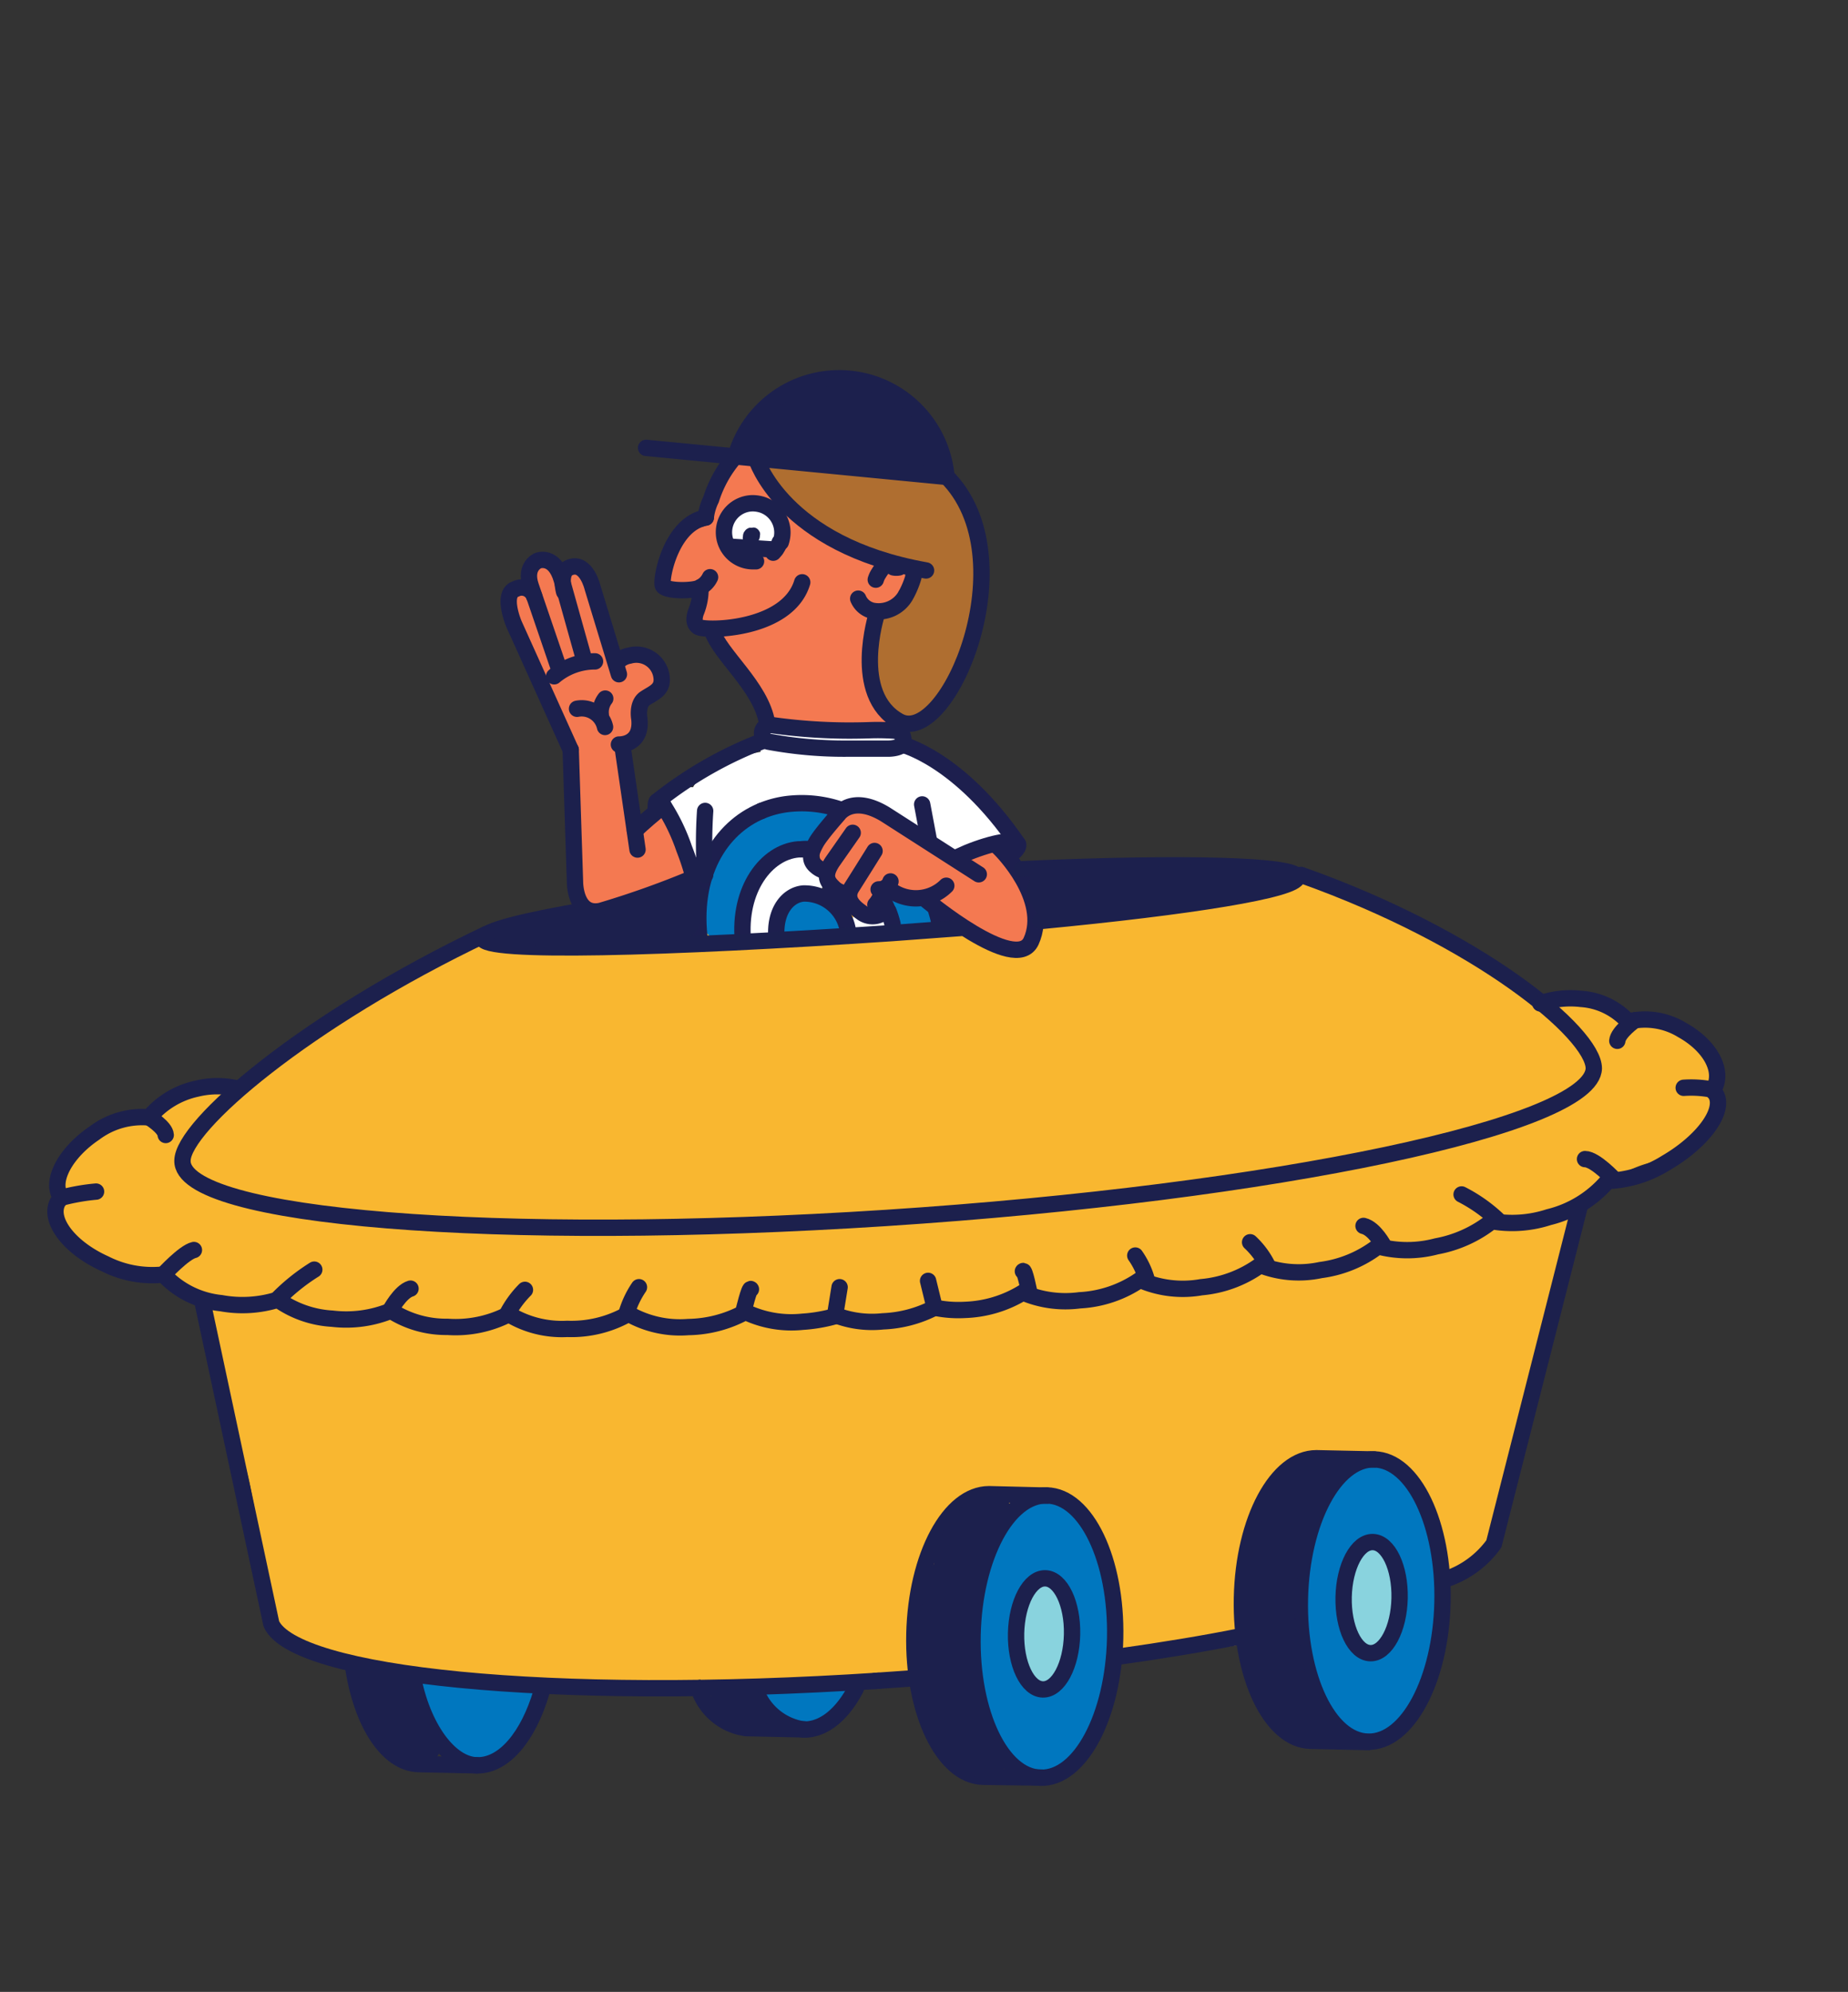 <svg xmlns="http://www.w3.org/2000/svg" viewBox="0 0 90.44 97.49"><rect x="0" y="0" width="90.44" height="97.49" fill="#333333" stroke="none"/><defs><style>.cls-1{fill:#0077bf;}.cls-2{fill:#89d3de;}.cls-3,.cls-7{fill:none;}.cls-10,.cls-3{stroke:#1c204d;}.cls-10,.cls-3,.cls-7{stroke-linecap:round;stroke-linejoin:round;stroke-width:0.8px;}.cls-4{fill:#fff;}.cls-5{fill:#f9b730;}.cls-6{fill:#f47951;}.cls-7{stroke:#1d1f4e;}.cls-10,.cls-8{fill:#1c204d;}.cls-9{fill:#af6e30;}</style></defs><g id="Layer_1" data-name="Layer 1"><path class="cls-1" d="M69.24,73.47c-.51-1.06-1.47-2.13-2.74-1.49a4.72,4.72,0,0,0-2,2.44,9.35,9.35,0,0,0-.78,3.9,18.73,18.73,0,0,0,.16,2.12,6.13,6.13,0,0,0,.45,2h0a4.06,4.06,0,0,0,1.57,2.23c2.32,1.5,4-2.55,4.36-4.21A11.39,11.39,0,0,0,69.24,73.47Z"/><path class="cls-1" d="M53.62,75.34a3.73,3.73,0,0,0-2-2,2.43,2.43,0,0,0-2.69.88c-1.27,1.57-1.46,4.12-1.32,6.06a12.55,12.55,0,0,0,.69,3.37,5.23,5.23,0,0,0,1.91,2.85,1,1,0,0,0,.46.15,1.13,1.13,0,0,0,.63.08A1.33,1.33,0,0,0,52,86.3a1.9,1.9,0,0,0,.54-.34,3.72,3.72,0,0,0,.82-1.33,13,13,0,0,0,.93-3.06A10.48,10.48,0,0,0,53.62,75.34Z"/><path class="cls-1" d="M41.28,82.46l-.06,0a.72.72,0,0,0-.33-.21.71.71,0,0,0-.38-.08,1,1,0,0,0-.59.21,5.53,5.53,0,0,1-.86.24h-.17l-.06,0-.08,0a1,1,0,0,0-.77-.1,1,1,0,0,0-.7,1.23l.1.24a1,1,0,0,0,.36.36,2.32,2.32,0,0,0,1.8.28,10.19,10.19,0,0,0,1.3-.39,1,1,0,0,0,.7-.7,1,1,0,0,0,0-.54A1.1,1.1,0,0,0,41.28,82.46Z"/><path class="cls-1" d="M26.16,82.82a1,1,0,0,0-.87-.5,12.21,12.21,0,0,1-2.18,0l-.49,0-.18,0-.09,0a3.63,3.63,0,0,1-.45-.1l-.16-.06h0L21.61,82a1,1,0,0,0-1.37,1.38c.39.53.74,1.1,1.08,1.67.05.09.12.18.18.27l.08.13h0c.05.07.09.14.15.21a.87.87,0,0,0,.71.28,1,1,0,0,0,.75.36,2.74,2.74,0,0,0,1.94-.84,5.48,5.48,0,0,0,1-1.62A1,1,0,0,0,26.16,82.82Z"/><path class="cls-2" d="M68.39,78.73a6.37,6.37,0,0,0,0-1.07,2.64,2.64,0,0,0-.32-1.35,1,1,0,0,0-1.73,0,1.43,1.43,0,0,0-.17.6v0a0,0,0,0,1,0,0h0a1.39,1.39,0,0,0-.1.26,2.85,2.85,0,0,0-.07.51c0,.22,0,.44,0,.66a5.77,5.77,0,0,0,.18,1.55,1,1,0,0,0,1.23.7,1,1,0,0,0,.71-1.21A1.06,1.06,0,0,0,68.39,78.73Z"/><path class="cls-2" d="M52.09,78.27a1,1,0,0,0-.58-.65.66.66,0,0,0-.39-.09.94.94,0,0,0-.51.14,1.38,1.38,0,0,0-.73,1,4.79,4.79,0,0,0,0,1.07c0,.36,0,.72.07,1.08,0,0,0,0,0,.07a1.46,1.46,0,0,0,0,.72,1.33,1.33,0,0,0,.36.6A1,1,0,0,0,52,81.54a1.15,1.15,0,0,0,.18-.53A10.47,10.47,0,0,0,52.09,78.27Z"/><path class="cls-3" d="M26.5,82.81c-.64,2.17-1.83,3.62-3.16,3.59S20.66,84.56,20.19,82"/><path class="cls-3" d="M17.28,81.56c.41,2.75,1.67,4.75,3.21,4.78l2.86.06"/><path class="cls-3" d="M41.88,82.65c-.66,1.25-1.55,2-2.52,2A2.94,2.94,0,0,1,37,82.76"/><path class="cls-3" d="M34.26,82.83a2.85,2.85,0,0,0,2.25,1.75l2.86.06"/><path class="cls-4" d="M48.74,39.72c-.76-.62-1.51-1.28-2.33-1.83-.39-.26-.8-.44-1.21-.66a1.5,1.5,0,0,1-.73-.93,1,1,0,0,0-.87-.5,14.39,14.39,0,0,1-2.17-.15c-.77,0-1.53,0-2.3,0s-1.4,0-1.77.61a1.27,1.27,0,0,0-.14.54,5,5,0,0,0-.92.25l-.53.26h0c-.51.25-1,.53-1.5.83a.93.93,0,0,0-.35.39c-.65-.06-1.35.42-1.06,1.2.17.46.32.92.46,1.38a1,1,0,0,0,2-.26s0-.07,0-.11a.83.83,0,0,0,.21-.06,1.79,1.79,0,0,0,.53-.41,1,1,0,0,0,.44-.24c.79-.75,2-.62,3-.59a15.29,15.29,0,0,0,1.79,0,2.08,2.08,0,0,1,1.56.29,13.06,13.06,0,0,0,1.24.86,10.73,10.73,0,0,1,1.46.67,2.37,2.37,0,0,0,1.43.66,3.63,3.63,0,0,0,1.58-.54A1,1,0,0,0,48.74,39.72Z"/><path class="cls-5" d="M82.67,50.9a3.36,3.36,0,0,0-3.17-.73,4.4,4.4,0,0,0-1.1-.87,3.3,3.3,0,0,0-2.57-.4,1.46,1.46,0,0,0-.3.17c-.93-.72-1.92-1.38-2.88-2A26.23,26.23,0,0,0,70,45.41c-1-.51-2.06-.86-3-1.41a1.08,1.08,0,0,0-.29-.09.88.88,0,0,0-.19-.12A18.47,18.47,0,0,0,59,42.45c-2.75.2-5.48.76-8.21,1.1-4.68.6-9.42,1.26-14.14,1.54a.85.85,0,0,0-.93-.69c-4.39.29-8.82.23-12.92,2A42.81,42.81,0,0,0,17,49.63a25.49,25.49,0,0,0-4.93,3.63,1.1,1.1,0,0,0-.51-.17A5.63,5.63,0,0,0,9,53.54a3,3,0,0,0-1,.64,1.48,1.48,0,0,0-.34.61h0l-.48,0a2.86,2.86,0,0,0-1.32.32,19.88,19.88,0,0,1-2.05,1.19,1.84,1.84,0,0,0-.94.73,1.27,1.27,0,0,0,.27,1.5l0,.06a2.46,2.46,0,0,0,.46,2.13,3.33,3.33,0,0,0,1.89,1.15,9.1,9.1,0,0,0,2.77.51,2,2,0,0,0,.24.33,2.44,2.44,0,0,0,.27.29,4.53,4.53,0,0,0,.78.67,3.21,3.21,0,0,0,.85.42,2.42,2.42,0,0,0-.14,1.32,34.49,34.49,0,0,0,1.28,4.76c.24.77.47,1.54.65,2.32.09.39.15.79.24,1.18v0a1.23,1.23,0,0,1,0,.19c0,.23,0,.46.05.69a2.11,2.11,0,0,0,.17.7,1.6,1.6,0,0,0,0,1.2A9.05,9.05,0,0,1,13,77.88.2.2,0,0,0,13,78a4.2,4.2,0,0,0,.08.62,2.47,2.47,0,0,0,.64,1.12,4.19,4.19,0,0,0,1.67.91,4.1,4.1,0,0,0,.5.18l0,0,.29.16a6.69,6.69,0,0,0,2.48.6l0,0a14.67,14.67,0,0,0,4.11.57,1.87,1.87,0,0,0,.84-.22c1.85.27,3.71.43,5.58.55.94,0,1.88.08,2.82,0a7.56,7.56,0,0,0,2.25-.29,2.24,2.24,0,0,0,1.09.39,27.9,27.9,0,0,0,3.64-.29,17.54,17.54,0,0,1,1.78-.06A3.21,3.21,0,0,0,42.31,82,10.59,10.59,0,0,0,45.06,82c.85-.13,1.67-.3,2.52-.37h.1s0,0,0,0a7.64,7.64,0,0,1,0-2.82,12.94,12.94,0,0,1,.71-3.25,4.1,4.1,0,0,1,1-1.56,2.37,2.37,0,0,1,2.26-.57,3.3,3.3,0,0,1,1.94,1.83,8.31,8.31,0,0,1,.81,3.31,6.11,6.11,0,0,1-.06.86,1.52,1.52,0,0,1,.06.2,4,4,0,0,1,.07,1,4.58,4.58,0,0,1-.1.63,10.09,10.09,0,0,1,1-.06,3.43,3.43,0,0,0,2.12-.66,1.71,1.71,0,0,0,.89.23,25.52,25.52,0,0,0,4.95-.85c0-.06,0-.11,0-.17a12.41,12.41,0,0,1,.33-3.79,7.69,7.69,0,0,1,1.13-3,3,3,0,0,1,1.7-1.37,2.43,2.43,0,0,1,2.52.82,4.34,4.34,0,0,1,.51,1s.06.14.08.21c.27.59.55,1.18.77,1.79a6.72,6.72,0,0,1,.41,1.89,3.25,3.25,0,0,0,1.85-1.38,10.47,10.47,0,0,0,.84-2.61l.75-2.72a1.67,1.67,0,0,0,.24-.46c.53-1.75,1-3.5,1.41-5.29s.69-3.61,1.19-5.37a2,2,0,0,0,0-.54,5.33,5.33,0,0,0,1-.81c.14-.14.3-.38.46-.46s.72-.14,1-.28.61-.29.93-.39.77-.19,1.15-.3a2.82,2.82,0,0,0,1.82-1.57A3.54,3.54,0,0,0,82.67,50.9Z"/><path class="cls-4" d="M40.06,42.26l-.2-.16a1.38,1.38,0,0,0-.29-.08,1,1,0,0,0-.6-.22,1,1,0,0,0-.68.29,2.76,2.76,0,0,0-1.59,1.15,1.76,1.76,0,0,0-.21.38,3.12,3.12,0,0,0-.3,1.28,1,1,0,0,0,.3.71,1,1,0,0,0,.71.3,1,1,0,0,0,1-1s0-.06,0-.09a2.29,2.29,0,0,1,.07-.28,2.53,2.53,0,0,1,.13-.22l.15-.15.2-.11L39,44a1.93,1.93,0,0,1,.34,0,1,1,0,0,0,.71-.29,1,1,0,0,0,0-1.42Z"/><path class="cls-4" d="M43.47,45.78a1.46,1.46,0,0,0,.05-.2v0a1.53,1.53,0,0,0,0-.3h0l-.1-.24v0a1.3,1.3,0,0,0-.18-.23,1,1,0,0,0-1.42,0l-.16.2a1.36,1.36,0,0,0,0,.17s-.06.06-.07.1a.86.86,0,0,0-.09.39,2.51,2.51,0,0,1,0,.27"/><path class="cls-6" d="M33.69,42.08c-.11-.47-.22-.94-.32-1.41a1,1,0,0,0-.84-.72,1,1,0,0,0-1,.48,1.33,1.33,0,0,1-.24.23,22.86,22.86,0,0,0-.69-3.58,1,1,0,0,0-.28-.44c0-.08,0-.17,0-.26a1,1,0,0,0,.62-.62l0,0a.74.74,0,0,0,0-.36l.05-.08c.11-.16.23-.32.34-.49l.69-1a1,1,0,0,0-.86-1.51,2.14,2.14,0,0,0-1,.34l-.05,0-.09-.18a6.36,6.36,0,0,1-.28-.65h0c-.18-1.09-.55-2.16-.83-3.2a1,1,0,0,0-1.23-.7l-.08,0a1,1,0,0,0-1.87.52s0,0,0,0a.94.94,0,0,0-.72.93,2.71,2.71,0,0,0,.42,1.31,1,1,0,0,0,.12.41c.48.9.93,1.81,1.33,2.75a3.09,3.09,0,0,1,.14.32s.1.23.11.25l.25.64a3.43,3.43,0,0,0,.77,1.46l.12.07c-.09,1.94-.15,3.88-.14,5.83a2.61,2.61,0,0,0,.28,1.68c.45.58,1.12.45,1.71.22l1.52-.62.63-.28.35-.17c-.1,0,.19,0,0,0A1,1,0,0,0,33.69,42.08Z"/><path class="cls-6" d="M49.27,42.19a1,1,0,0,0-1.13-.46,3.46,3.46,0,0,0-1,.59h0a2.48,2.48,0,0,0-1-.24.78.78,0,0,0-.27-.24A11.34,11.34,0,0,1,44,40.53c-.72-.63-1.46-1.26-2.46-.75-.79.4-1.67,1.3-1.4,2.26a2.76,2.76,0,0,0,.77,1.05,5.38,5.38,0,0,1,.68,1,1,1,0,0,0,1.58.2,1.27,1.27,0,0,0,.32-.78c.26.11.51.22.78.31a8.23,8.23,0,0,0,1.4.26,1.09,1.09,0,0,0,.93.65h.15s.08,0,.12,0a4.45,4.45,0,0,1,.85.68c.37.43.63.94,1.22,1.11a1.19,1.19,0,0,0,1.52-1.12A5,5,0,0,0,49.27,42.19Z"/><path class="cls-1" d="M45.64,44.47a2.44,2.44,0,0,0-.1-.24,1,1,0,0,0-.36-.36l-.24-.1a1.06,1.06,0,0,0-.47,0H44.3a.79.79,0,0,0-.38.09.72.72,0,0,0-.33.21,1,1,0,0,0-.29.71l0,.26a1.13,1.13,0,0,0,.26.45l.21.15a.88.88,0,0,0,.5.14h.19l.31,0h0l.1,0a.92.92,0,0,0,.34-.18.8.8,0,0,0,.26-.29.63.63,0,0,0,.12-.37A.68.68,0,0,0,45.64,44.47Z"/><path class="cls-1" d="M40.48,39.8a1,1,0,0,0-1.38-.36l-.4.2-.07,0-.24.08c-.29.08-.59.13-.88.22a5.24,5.24,0,0,0-1.84,1.13,2.92,2.92,0,0,0-.66.74,4.46,4.46,0,0,0-.38,1,6.82,6.82,0,0,0-.3,1.74.79.79,0,0,0,0,.13v.32a1,1,0,0,0,2,0v-.34s0-.07,0-.11a1.64,1.64,0,0,0,0-.22s0,0,0,0c.06-.3.14-.61.22-.91.05-.14.09-.27.13-.41a.69.69,0,0,1,0-.13.43.43,0,0,1,0-.07h0l.15-.16.3-.25.15-.13h0a2.46,2.46,0,0,1,.34-.22l.18-.1h0l.4-.11a6.81,6.81,0,0,0,1.8-.65A1,1,0,0,0,40.48,39.8Z"/><path class="cls-1" d="M41.16,44.78a.94.94,0,0,0-.26-.44,2.18,2.18,0,0,0-.34-.26,2.78,2.78,0,0,0-.4-.16,2.14,2.14,0,0,0-.43-.07h-.19a1.71,1.71,0,0,0-.82.22,2.13,2.13,0,0,0-.34.25,1.07,1.07,0,0,0-.38.83c0,.08,0,.17,0,.26a.7.7,0,0,0,.18.34.39.39,0,0,0,.18.18.7.7,0,0,0,.34.18,1,1,0,0,0,.56,0,1.07,1.07,0,0,0,.39-.22s.07.06.12.07a.65.65,0,0,0,.38.09.66.66,0,0,0,.39-.09.83.83,0,0,0,.32-.2,1,1,0,0,0,.3-.71Z"/><path class="cls-3" d="M30.29,36.44s1.14.05,1-1.26c0,0-.14-.72.28-1s.91-.42.8-1.09a1.24,1.24,0,0,0-1.57-1,1,1,0,0,0-.64.39"/><path class="cls-3" d="M29.12,32.37a3.09,3.09,0,0,0-2,.73"/><path class="cls-3" d="M29.62,34.19a1.08,1.08,0,0,0-.22.77"/><path class="cls-3" d="M29.61,35.58a1.17,1.17,0,0,0-1.37-.89"/><path class="cls-3" d="M28.61,32.37l-1.12-4c-.36-1.25-1.16-.93-1.16-.93s-.69.27-.35,1.25l1.41,4.13"/><path class="cls-3" d="M30.29,33,29,28.76s-.3-1.27-1.08-1c-.61.18-.31,1.21-.31,1.21"/><path class="cls-3" d="M26.14,29.18a.65.65,0,0,0-.91-.35c-.71.24-.07,1.73-.07,1.73l2.77,6.14"/><path class="cls-7" d="M45.79,44.47c.06.18.11.38.16.57l0,.09"/><path class="cls-7" d="M43.48,44.6a4.61,4.61,0,0,1,.2.63"/><path class="cls-7" d="M37.26,39.69a4.85,4.85,0,0,1,1.5-.36,5.88,5.88,0,0,1,2.39.3"/><path class="cls-7" d="M37.26,39.69c-2,.83-3.46,3.11-3,6.45"/><path class="cls-7" d="M43.18,44a4.8,4.8,0,0,1,.3.65"/><path class="cls-7" d="M39.26,41.56a2.29,2.29,0,0,1,.37,0"/><path class="cls-7" d="M36.36,46.06c-.24-2.54,1.15-4.36,2.71-4.49h.19"/><path class="cls-7" d="M38,45.92c-.11-1.38.59-2.13,1.32-2.19a2.16,2.16,0,0,1,2.2,2.07"/><path class="cls-7" d="M43.4,43.41a2.1,2.1,0,0,0,2.91-.06"/><path class="cls-7" d="M43,43.53a.56.56,0,0,0,.58-.39"/><path class="cls-7" d="M43.35,44.56a.89.89,0,0,1-1.16.12c-.3-.22-.9-.63-.5-1.26s1.11-1.77,1.11-1.77"/><path class="cls-7" d="M41.51,43.72a.94.94,0,0,1-.72-.28c-.35-.33-.47-.62-.06-1.25l1-1.43"/><path class="cls-7" d="M40.45,42.64a1,1,0,0,1-.51-.24c-.41-.33-.22-.76,0-1.16s1.09-1.38,1.09-1.38.66-1,2.3,0l4.57,2.93"/><path class="cls-7" d="M43.19,43.51a1.46,1.46,0,0,1-.35.77"/><path class="cls-7" d="M48.83,41.43l.13.13s2.45,2.43,1.5,4.51C49.7,47.7,45.27,44,45.27,44"/><path class="cls-3" d="M30.64,44.23c1-.14,2.62-.35,3.6-.42"/><path class="cls-3" d="M47,45.42l-3.37.25c-11,.74-20.08,1-20,.25,0-.35,2-.86,5.08-1.38"/><path class="cls-3" d="M50,42.54c7.87-.35,13.53-.21,13.49.4s-5.25,1.44-12.59,2.14"/><path class="cls-7" d="M46.88,41.94l.47-.21c1.25-.51,2.36-.7,2.47-.41.06.12-.1.32-.4.55"/><path class="cls-7" d="M44.11,36.43s2.82.65,5.71,4.89"/><line class="cls-7" x1="45.13" y1="39.37" x2="45.47" y2="41.18"/><path class="cls-3" d="M27.93,36.7l.21,6.48s0,1.67,1.26,1.4A44.5,44.5,0,0,0,33.85,43"/><line class="cls-3" x1="30.49" y1="36.7" x2="31.2" y2="41.58"/><path class="cls-3" d="M32.42,39.49c-.45.35-.9.74-1.35,1.16"/><path class="cls-3" d="M34.51,39.69a23.3,23.3,0,0,0,0,3.13"/><path class="cls-3" d="M32.09,39.67c0-.26,0-.42.07-.45s.18.06.32.23"/><path class="cls-3" d="M32.48,39.45a9.56,9.56,0,0,1,1,2.08,12.58,12.58,0,0,1,.46,1.4"/><path class="cls-3" d="M32.16,39.22a19.46,19.46,0,0,1,5.29-3"/><path class="cls-3" d="M43,82.26C26.85,83.32,14.42,82,13.28,79.48L9.91,63.72"/><path class="cls-3" d="M70.81,77.27a4.71,4.71,0,0,0,2.3-1.71L77.32,59"/><path class="cls-3" d="M54.75,81.08c2.14-.3,4.14-.63,6-1"/><path class="cls-3" d="M42.83,82.27l1.88-.13"/><path class="cls-3" d="M63.67,42.82C72.39,45.91,78,50.57,78,52.29c-.06,2.79-15.57,6.08-34.64,7.32s-34.49,0-34.43-2.8c0-1.7,6-6.87,14.86-11.09"/><path class="cls-3" d="M11.64,53.28a4.26,4.26,0,0,0-2,0A4.18,4.18,0,0,0,7.3,54.69a3.86,3.86,0,0,0-2.67.76c-1.4.94-2.16,2.32-1.68,3.1l.06.07a1.06,1.06,0,0,0-.19.23c-.45.87.58,2.22,2.31,3A5.13,5.13,0,0,0,8,62.38a4.44,4.44,0,0,0,2.82,1.4,5.79,5.79,0,0,0,2.78-.17,5.09,5.09,0,0,0,2.66.93,5.76,5.76,0,0,0,2.87-.39,5,5,0,0,0,2.77.79,5.66,5.66,0,0,0,3-.62,5,5,0,0,0,2.86.72,5.62,5.62,0,0,0,3-.74,5.08,5.08,0,0,0,2.92.65,6,6,0,0,0,2.8-.74,5.23,5.23,0,0,0,2.8.48,7.57,7.57,0,0,0,1.65-.29"/><path class="cls-3" d="M75.38,49.11a4.49,4.49,0,0,1,2-.22A3.41,3.41,0,0,1,79.68,50a3.47,3.47,0,0,1,2.64.41c1.37.76,2.06,2,1.55,2.89l-.06.08a.91.91,0,0,1,.18.21c.42.81-.68,2.29-2.45,3.32a5.79,5.79,0,0,1-2.86.89,5.49,5.49,0,0,1-2.88,1.77,5.79,5.79,0,0,1-2.79.2A6.12,6.12,0,0,1,70.3,61a5.56,5.56,0,0,1-2.86,0,5.84,5.84,0,0,1-2.81,1.16,5.15,5.15,0,0,1-2.95-.24A5.78,5.78,0,0,1,58.79,63a5.21,5.21,0,0,1-3-.36,5.74,5.74,0,0,1-2.95,1,5.29,5.29,0,0,1-2.78-.38,5.81,5.81,0,0,1-2.83.85A5.71,5.71,0,0,1,45.74,64"/><path class="cls-3" d="M41.09,63l-.22,1.36a5,5,0,0,0,2.34.31A6,6,0,0,0,45.74,64l-.32-1.31"/><path class="cls-3" d="M30.66,64.3A4.53,4.53,0,0,1,31.27,63"/><path class="cls-3" d="M36.38,64.21s.3-1.26.37-1.11"/><path class="cls-3" d="M24.82,64.32a4.9,4.9,0,0,1,.87-1.19"/><path class="cls-3" d="M19.09,64.15s.49-.93,1-1.08"/><path class="cls-3" d="M13.56,63.61a9.76,9.76,0,0,1,1.82-1.47"/><path class="cls-3" d="M8,62.38s1-1.09,1.49-1.2"/><path class="cls-3" d="M3,58.62a10,10,0,0,1,1.7-.3"/><path class="cls-3" d="M7.3,54.69s.79.48.81.86"/><path class="cls-3" d="M56.12,62.63a3.88,3.88,0,0,0-.56-1.18"/><path class="cls-3" d="M50.38,63.29s-.24-1.22-.32-1.07"/><path class="cls-3" d="M62,61.88a4,4,0,0,0-.82-1.08"/><path class="cls-3" d="M67.73,61s-.45-.87-1-1"/><path class="cls-3" d="M73.29,59.7a7.65,7.65,0,0,0-1.76-1.24"/><path class="cls-3" d="M79,57.73s-.93-1-1.43-1"/><path class="cls-3" d="M83.81,53.33a5.38,5.38,0,0,0-1.41-.09"/><path class="cls-3" d="M80,49.94s-.81.57-.85,1"/><ellipse class="cls-3" cx="51.1" cy="79.97" rx="2.72" ry="1.37" transform="translate(-29.97 129.31) rotate(-88.75)"/><ellipse class="cls-3" cx="51.09" cy="80.1" rx="6.91" ry="3.49" transform="translate(-30.11 129.43) rotate(-88.75)"/><path class="cls-3" d="M51.24,73.2l-2.84-.07c-1.93,0-3.56,3-3.65,6.83s1.41,6.94,3.34,7L51,87"/><ellipse class="cls-3" cx="67.13" cy="78.21" rx="2.72" ry="1.37" transform="translate(-12.53 143.6) rotate(-88.75)"/><ellipse class="cls-3" cx="67.11" cy="78.34" rx="6.91" ry="3.49" transform="translate(-12.68 143.72) rotate(-88.75)"/><path class="cls-3" d="M67.26,71.43l-2.84-.06c-1.93,0-3.56,3-3.64,6.83s1.41,6.94,3.34,7l2.85.06"/><path class="cls-8" d="M34.53,43.75a1,1,0,0,0-.46-.6,1,1,0,0,0-.77-.1,1.06,1.06,0,0,0-.6.46,2.2,2.2,0,0,0-.25.51,5.83,5.83,0,0,0-.72.06c-.47.07-.93.17-1.38.26a1,1,0,0,0-.6.46s0,0,0,.05,0,0,0,0a1,1,0,0,0-.71-.3H28.9a1.77,1.77,0,0,0-.32-.05,3.81,3.81,0,0,0-.59.07l.26,0a5.63,5.63,0,0,1-1.36,0,1,1,0,0,0-.71.3c-.18.17-2,.76-2,1s1.77.23,2,.41l.2.15a.94.94,0,0,0,.51.14,6.68,6.68,0,0,0,1.67-.06l-.27,0a1.88,1.88,0,0,1,.41,0,1,1,0,0,0,.29,0,1.08,1.08,0,0,0,.71-.29,1.06,1.06,0,0,0,.18-.27.67.67,0,0,0,.23.21,1.14,1.14,0,0,0,.77.1L32.14,46a4.13,4.13,0,0,1,.93,0H33a1,1,0,0,0,.84-.18,1,1,0,0,0,.4-.79s0-.08,0-.12a1.6,1.6,0,0,1,0-.21,2.53,2.53,0,0,1,.13-.22A1,1,0,0,0,34.53,43.75Z"/><path class="cls-8" d="M62.74,43c-.16-.58-2.7-.89-3.24-.81-1.38.19-2.77.24-4.16.3l-2.07.09a2.29,2.29,0,0,1-1.42-.21,1,1,0,0,0-1.48.83.93.93,0,0,0,0,.84l.18.36a.89.89,0,0,0,1.28.37l.21.09a.92.92,0,0,0,1.25-.25c.64,0,1.27-.08,1.85-.11,1.63-.06,3.25-.15,4.87-.37C60.57,44.06,62.87,43.48,62.74,43Z"/><path class="cls-8" d="M18,83.58l-.06,0-.06,0A.35.35,0,0,1,18,83.58Z"/><path class="cls-8" d="M18,83.53h0s0,0,0,0Z"/><path class="cls-8" d="M21.63,85.23a1.07,1.07,0,0,0-.41-.55l0,0,0,0,0,0-.11-.11-.18-.2a4.12,4.12,0,0,1-.47-.75.36.36,0,0,1,0-.11v-.09s0-.06,0-.09a1.15,1.15,0,0,0-.12-.73,1.45,1.45,0,0,0-.62-.58,3.72,3.72,0,0,0-1.07-.39,1.12,1.12,0,0,0-.78.1,1,1,0,0,0-.46.6,1,1,0,0,0,.1.78l.16.2a1.08,1.08,0,0,0,.18.11l0,0,.06,0-.1-.08a.72.72,0,0,0,.21.12h0l-.08,0,.08,0a.88.88,0,0,0-.06.28l0,.27a.94.94,0,0,0,.26.44,9.57,9.57,0,0,0,1.86,1.79,1,1,0,0,0,1.47-1.14Z"/><path class="cls-8" d="M37.61,83.5a.94.94,0,0,0-.26-.44L37.29,83l-.08,0L37,82.77a1.66,1.66,0,0,0-.33-.15,1.89,1.89,0,0,0-.33-.13l-.15,0-.07,0h0l-.27,0-.08,0a.32.32,0,0,0-.09,0,.86.86,0,0,0-.39.09.75.75,0,0,0-.32.21l-.16.2a1.15,1.15,0,0,0-.14.51l0,.27a1,1,0,0,0,.26.44l.21.16,0,0h0a1.59,1.59,0,0,0,.27.12h.06l.14,0,.14,0h.09l.19.11L36,84.49h0a.69.69,0,0,0,.3.2.71.71,0,0,0,.38.08,1,1,0,0,0,.71-.29l.16-.2a1,1,0,0,0,.14-.51C37.64,83.68,37.62,83.59,37.61,83.5Z"/><path class="cls-8" d="M49.41,74.54c.4-.82-.47-2-1.37-1.37a4.63,4.63,0,0,0-1.77,1.57,8.85,8.85,0,0,0-.58,1.85,1.39,1.39,0,0,0-.21.21c0,.13-.11.25-.16.37s0,.1,0,.15,0,.22-.05.32v.08a1.65,1.65,0,0,0,0,.32.24.24,0,0,0,0,.08l0,0c0,.1-.05.19-.07.28a.92.92,0,0,0-.25.64c0,.21,0,.41,0,.61a8,8,0,0,0,.12,3.08,1,1,0,0,0,.15.31,1.76,1.76,0,0,0,0,.23,4.85,4.85,0,0,0,.85,2c0,.06.11.07.16.12l.09.13a1.16,1.16,0,0,0,.48.88,7.94,7.94,0,0,0,.91.6c1,.53,2.12-.82,1.22-1.58a6,6,0,0,1-1-1.13,4.65,4.65,0,0,0-.2-.94,8.41,8.41,0,0,1-.26-1.5c0-.59-.11-1.18-.2-1.77a1,1,0,0,0,.26-.44A28,28,0,0,1,49.41,74.54Z"/><path class="cls-8" d="M63.84,76.67a10.16,10.16,0,0,1,1.59-4,1,1,0,0,0-1.13-1.48,2.89,2.89,0,0,0-1.7,1.48c-.34.68-.66,1.42-1,2.13a3.8,3.8,0,0,0-.23.94l-.05,0c-1,.58-.72,2.1-.58,3.06.11.77.29,1.52.43,2.27,0,0,0,0,0,.08a5.14,5.14,0,0,0,.23,1.23.9.9,0,0,0,.32.44.86.86,0,0,0,.17.41,9.72,9.72,0,0,0,1.59,1.8c1,.85,2.54-.07,1.42-1.42a5.83,5.83,0,0,1-1.29-3,.87.87,0,0,0-.19-.41s0,0,0-.08c0-.34,0-.69-.06-1s-.06-.75-.07-1.12l0-.69A.87.87,0,0,0,63.84,76.67Z"/><path class="cls-9" d="M47.94,28.15A2.5,2.5,0,0,0,47.73,26a6.63,6.63,0,0,0-.31-.59,3.74,3.74,0,0,0-.72-1.33v-.05a.76.76,0,0,0-.58-.67,1.84,1.84,0,0,0-.57,0,1.65,1.65,0,0,0-.32-.07,1.06,1.06,0,0,0-.53.06c-.32-.08-.63-.18-.92-.26a5,5,0,0,0-1.15-.17,2.2,2.2,0,0,1-.92-.1.68.68,0,0,0-.82.14c-.43-.12-.86-.26-1.28-.4l-.32-.11a.74.74,0,0,0-.78.35c-.07-.09-.15-.17-.22-.25-.34-.4-1.06-.14-.87.42a4.91,4.91,0,0,0,1.44,1.93,8.68,8.68,0,0,0,2.23,1.46c.83.39,1.68.77,2.54,1.11a6.72,6.72,0,0,0,1.23.38c0,.23-.06.47-.1.7a4.78,4.78,0,0,1-.26.62.91.91,0,0,0-.37.21,2.73,2.73,0,0,0-.36.45.75.75,0,0,0-.82.37A4.18,4.18,0,0,0,42.67,32a3.39,3.39,0,0,0,.22,1.75A3.28,3.28,0,0,0,44,35.15c.62.34,1.33-.2,1.75-.63a8.65,8.65,0,0,0,1.58-3.27A8,8,0,0,0,47.94,28.15Z"/><path class="cls-6" d="M44.13,27.53a.66.66,0,0,0-.28,0l0,0a1.54,1.54,0,0,0-.45-.17,1.52,1.52,0,0,0-.52,0l-.1,0a38.79,38.79,0,0,0-3.53-1.92l-.73-.75a5.51,5.51,0,0,1-.93-1.16c-.26-.5-.53-1.08-1.2-1s-1,.81-1.17,1.32a8.92,8.92,0,0,0-.55,1.73c-.06.27-.82.29-1,.25-.16.29-.36.56-.52.86a6.4,6.4,0,0,0-.26.85,1.52,1.52,0,0,1-.54.78,2.56,2.56,0,0,0,.07.62c.08,0,.41,0,.48,0,.27,0,.84-.33,1.08-.43a.82.82,0,0,0,.31.07h.12c-.06.39-.13.78-.2,1.16-.11.61-.31,1,.21,1.05.05.06.71.21.75.26a1,1,0,0,0,.05.33,1.72,1.72,0,0,0,.38.58,10,10,0,0,1,.82,1.22,7.53,7.53,0,0,1,.41.8,9.28,9.28,0,0,0,.4.91c.45.73,1.37.65,2.12.73l2.25.22a1.07,1.07,0,0,0,.93-.32l.16.07a.49.49,0,0,0,.54-.8,3.44,3.44,0,0,1-.7-2.12,6.8,6.8,0,0,1,.21-2.94v0a1.38,1.38,0,0,0,.57,0,1.53,1.53,0,0,0,.81-.56v0a.89.89,0,0,0,.55-.42A.78.78,0,0,0,44.13,27.53Z"/><path class="cls-4" d="M38.31,25.59a1.11,1.11,0,0,0-.12-.27,1.16,1.16,0,0,0-.46-.42l-.12-.06a1.6,1.6,0,0,0-.31-.1l-.14,0a1.82,1.82,0,0,0-.33,0,1.32,1.32,0,0,0-.94.45,1.51,1.51,0,0,0-.18.26l0,.07a2.17,2.17,0,0,0-.07.24.15.15,0,0,0,0,.07,2.11,2.11,0,0,0,0,.25,2,2,0,0,0,.05.24.64.64,0,0,0,0,.07.8.8,0,0,0,.37.42.73.73,0,0,0,.56,0,.85.85,0,0,0,.28-.16l0,.06a.75.75,0,0,0,.54.18,1,1,0,0,0,.43-.14l0,0a.75.75,0,0,0,.16-.15,1,1,0,0,0,.25-.52A1.18,1.18,0,0,0,38.31,25.59Z"/><path class="cls-3" d="M42,29.3a1,1,0,0,0,.69.59,1.52,1.52,0,0,0,1.62-.72.41.41,0,0,1,.05-.09,4.46,4.46,0,0,0,.34-.83c0-.09,0-.2.07-.3"/><path class="cls-3" d="M34.54,25.33a2.7,2.7,0,0,1,.26-.89,5.87,5.87,0,0,1,5.41-4.1,8.47,8.47,0,0,1,1.34,0"/><path class="cls-3" d="M37.54,35.39c-.29-1.79-2.32-3.34-2.69-4.53"/><path class="cls-3" d="M39.26,28.5c-.71,2.36-4.7,2.4-5.07,2.19s-.11-.78-.11-.78a2.92,2.92,0,0,0,.2-1.17c-.26.2-1.79.22-1.85-.11-.07-.5.47-3,2.11-3.3"/><path class="cls-3" d="M43.38,27.58a2.57,2.57,0,0,0-.38.49,1.17,1.17,0,0,0-.14.3"/><path class="cls-3" d="M44,27.77a.63.63,0,0,1-.27,0,1.5,1.5,0,0,1-.25-.19"/><path class="cls-3" d="M42.52,35.74a27.32,27.32,0,0,1-4.74-.25.41.41,0,0,0-.48.32.43.43,0,0,0,.31.49,20.15,20.15,0,0,0,3.88.34c.16,0,1.83,0,2,0,0,0,.77,0,.73-.4s-.17-.43-.46-.48A11.4,11.4,0,0,0,42.52,35.74Z"/><path class="cls-3" d="M34.75,28.25a1.06,1.06,0,0,1-.47.49"/><path class="cls-3" d="M37,27.47h-.15a1.42,1.42,0,1,1,0-2.84,1.62,1.62,0,0,1,.44.07,1.43,1.43,0,0,1,1,1.36,1.51,1.51,0,0,1-.08.48"/><path class="cls-3" d="M38.16,26.54a1.52,1.52,0,0,1-.32.51"/><line class="cls-3" x1="37.96" y1="26.9" x2="35.63" y2="26.75"/><path class="cls-8" d="M37.19,26.06a.42.42,0,0,0-.09-.14.34.34,0,0,0-.14-.09.29.29,0,0,0-.16,0l-.12,0a.45.45,0,0,0-.19.11l-.07.09a.43.43,0,0,0-.06.22v0a.29.29,0,0,0,0,.16.26.26,0,0,0,.09.14.22.22,0,0,0,.14.09.29.29,0,0,0,.16,0h.12a.39.39,0,0,0,.19-.12l.07-.08a.43.43,0,0,0,.06-.22v0A.33.33,0,0,0,37.19,26.06Z"/><path class="cls-10" d="M36,22.34a5.27,5.27,0,0,1,10.32,1L31.62,21.92"/><path class="cls-3" d="M37,22.44s1.28,4.23,8.32,5.48"/><path class="cls-3" d="M42.91,30.05S41.64,34,44,35.3s6.34-8,2.3-12"/></g></svg>
